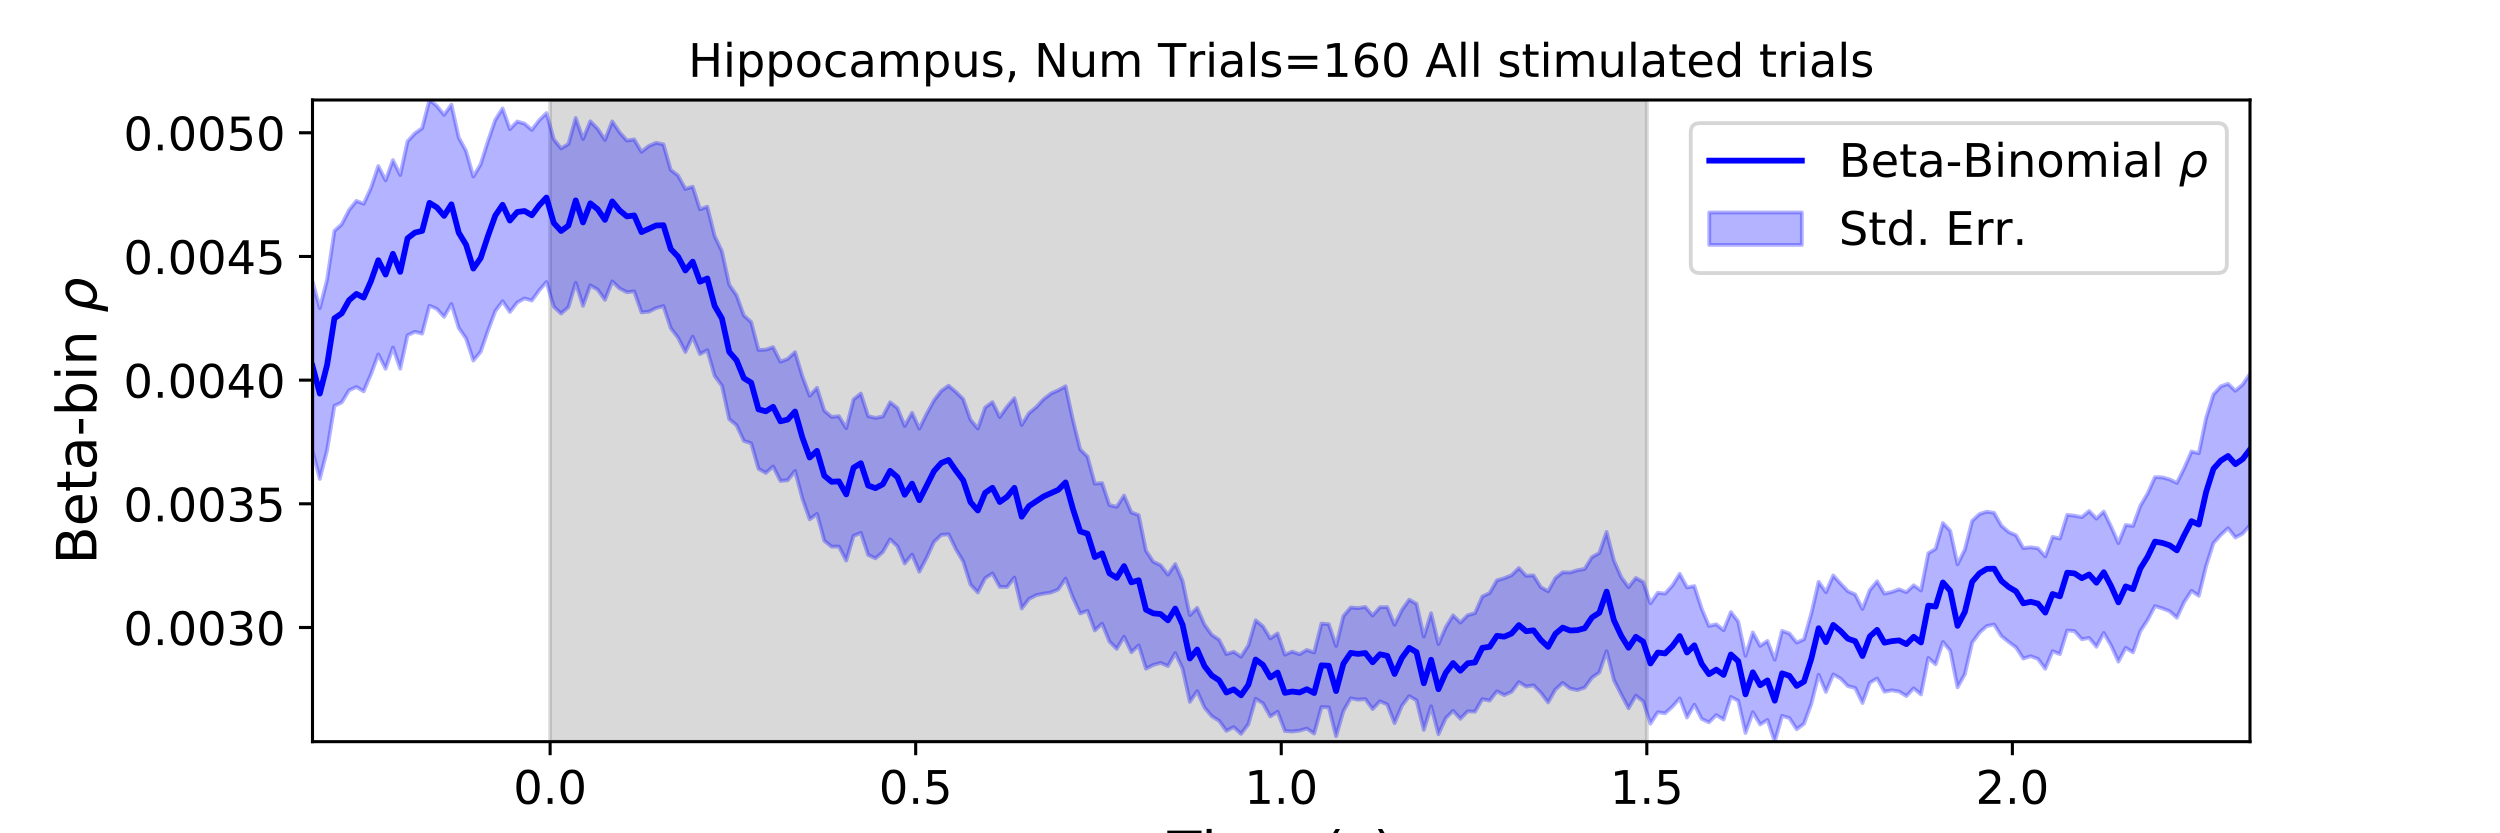 <?xml version="1.0" encoding="utf-8" standalone="no"?>
<!DOCTYPE svg PUBLIC "-//W3C//DTD SVG 1.1//EN"
  "http://www.w3.org/Graphics/SVG/1.1/DTD/svg11.dtd">
<!-- Created with matplotlib (https://matplotlib.org/) -->
<svg height="216pt" version="1.1" viewBox="0 0 648 216" width="648pt" xmlns="http://www.w3.org/2000/svg" xmlns:xlink="http://www.w3.org/1999/xlink">
 <defs>
  <style type="text/css">
*{stroke-linecap:butt;stroke-linejoin:round;}
  </style>
 </defs>
 <g id="figure_1">
  <g id="patch_1">
   <path d="M 0 216 
L 648 216 
L 648 0 
L 0 0 
z
" style="fill:#ffffff;"/>
  </g>
  <g id="axes_1">
   <g id="patch_2">
    <path d="M 81 192.24 
L 583.2 192.24 
L 583.2 25.92 
L 81 25.92 
z
" style="fill:#ffffff;"/>
   </g>
   <g id="PolyCollection_1">
    <defs>
     <path d="M 142.591 -23.76 
L 142.591 -190.08 
L 426.855 -190.08 
L 426.855 -23.76 
L 426.855 -23.76 
L 142.591 -23.76 
z
" id="me880585de1" style="stroke:#808080;stroke-opacity:0.3;"/>
    </defs>
    <g clip-path="url(#pff591fe506)">
     <use style="fill:#808080;fill-opacity:0.3;stroke:#808080;stroke-opacity:0.3;" x="0" xlink:href="#me880585de1" y="216"/>
    </g>
   </g>
   <g id="PolyCollection_2">
    <defs>
     <path d="M 81 -143.099 
L 81 -99.152 
L 82.895 -91.857 
L 84.79 -99.333 
L 86.685 -110.82 
L 88.58 -111.692 
L 90.475 -114.822 
L 92.371 -115.703 
L 94.266 -114.555 
L 96.161 -119.004 
L 98.056 -124.123 
L 99.951 -120.399 
L 101.846 -125.929 
L 103.741 -120.426 
L 105.636 -129.096 
L 107.531 -129.996 
L 109.426 -129.521 
L 111.322 -136.758 
L 113.217 -135.956 
L 115.112 -133.861 
L 117.007 -137.196 
L 118.902 -130.999 
L 120.797 -128.257 
L 122.692 -122.545 
L 124.587 -124.806 
L 126.482 -130.262 
L 128.377 -135.324 
L 130.272 -137.925 
L 132.168 -135.133 
L 134.063 -137.584 
L 135.958 -138.646 
L 137.853 -138.083 
L 139.748 -140.716 
L 141.643 -142.901 
L 143.538 -136.504 
L 145.433 -134.733 
L 147.328 -136.384 
L 149.223 -142.685 
L 151.118 -136.731 
L 153.014 -142.038 
L 154.909 -140.933 
L 156.804 -138.282 
L 158.699 -143.055 
L 160.594 -141.241 
L 162.489 -140.252 
L 164.384 -140.461 
L 166.279 -135.032 
L 168.174 -135.202 
L 170.069 -136.137 
L 171.965 -136.667 
L 173.86 -130.937 
L 175.755 -128.468 
L 177.65 -124.771 
L 179.545 -128.738 
L 181.44 -124.225 
L 183.335 -125.205 
L 185.23 -118.574 
L 187.125 -116.035 
L 189.02 -107.348 
L 190.915 -105.768 
L 192.811 -101.724 
L 194.706 -101.089 
L 196.601 -94.503 
L 198.496 -93.406 
L 200.391 -95.093 
L 202.286 -91.345 
L 204.181 -91.521 
L 206.076 -93.928 
L 207.971 -86.787 
L 209.866 -81.39 
L 211.762 -82.777 
L 213.657 -75.84 
L 215.552 -74.305 
L 217.447 -74.331 
L 219.342 -70.696 
L 221.237 -77.084 
L 223.132 -77.879 
L 225.027 -72.16 
L 226.922 -71.277 
L 228.817 -72.907 
L 230.712 -76.2 
L 232.608 -74.403 
L 234.503 -69.947 
L 236.398 -72.273 
L 238.293 -67.81 
L 240.188 -71.408 
L 242.083 -75.524 
L 243.978 -77.349 
L 245.873 -77.517 
L 247.768 -73.632 
L 249.663 -70.458 
L 251.558 -64.461 
L 253.454 -62.437 
L 255.349 -66.137 
L 257.244 -67.359 
L 259.139 -63.89 
L 261.034 -63.868 
L 262.929 -66.297 
L 264.824 -58.273 
L 266.719 -60.756 
L 268.614 -61.736 
L 270.509 -62.122 
L 272.405 -62.42 
L 274.3 -63.22 
L 276.195 -66.023 
L 278.09 -61.089 
L 279.985 -56.994 
L 281.88 -57.687 
L 283.775 -52.582 
L 285.67 -54.342 
L 287.565 -49.716 
L 289.46 -47.818 
L 291.355 -50.964 
L 293.251 -46.939 
L 295.146 -48.721 
L 297.041 -42.673 
L 298.936 -43.641 
L 300.831 -44.164 
L 302.726 -43.362 
L 304.621 -46.704 
L 306.516 -42.707 
L 308.411 -34.076 
L 310.306 -36.841 
L 312.202 -32.595 
L 314.097 -30.361 
L 315.992 -29.153 
L 317.887 -26.555 
L 319.782 -27.54 
L 321.677 -25.78 
L 323.572 -28.259 
L 325.467 -34.882 
L 327.362 -33.674 
L 329.257 -30.29 
L 331.152 -31.524 
L 333.048 -26.532 
L 334.943 -26.397 
L 336.838 -26.617 
L 338.733 -27.165 
L 340.628 -25.856 
L 342.523 -32.725 
L 344.418 -32.647 
L 346.313 -25.169 
L 348.208 -31.671 
L 350.103 -34.998 
L 351.998 -34.634 
L 353.894 -34.79 
L 355.789 -32.207 
L 357.684 -34.226 
L 359.579 -33.384 
L 361.474 -28.562 
L 363.369 -33.049 
L 365.264 -35.572 
L 367.159 -34.454 
L 369.054 -26.81 
L 370.949 -32.929 
L 372.845 -25.677 
L 374.74 -29.838 
L 376.635 -31.754 
L 378.53 -29.683 
L 380.425 -31.621 
L 382.32 -31.531 
L 384.215 -34.775 
L 386.11 -34.401 
L 388.005 -36.807 
L 389.9 -35.816 
L 391.795 -36.681 
L 393.691 -39.191 
L 395.586 -38.028 
L 397.481 -38.367 
L 399.376 -36.441 
L 401.271 -33.932 
L 403.166 -37.278 
L 405.061 -38.983 
L 406.956 -37.534 
L 408.851 -37.128 
L 410.746 -37.784 
L 412.642 -40.35 
L 414.537 -41.691 
L 416.432 -47.191 
L 418.327 -39.72 
L 420.222 -35.992 
L 422.117 -32.419 
L 424.012 -35.687 
L 425.907 -34.209 
L 427.802 -28.427 
L 429.697 -31.383 
L 431.592 -31.114 
L 433.488 -32.836 
L 435.383 -34.97 
L 437.278 -30.015 
L 439.173 -33.366 
L 441.068 -29.662 
L 442.963 -28.767 
L 444.858 -30.65 
L 446.753 -29.493 
L 448.648 -35.359 
L 450.543 -34.354 
L 452.438 -26.033 
L 454.334 -31.396 
L 456.229 -28.213 
L 458.124 -29.396 
L 460.019 -23.76 
L 461.914 -30.452 
L 463.809 -29.866 
L 465.704 -26.976 
L 467.599 -28.4 
L 469.494 -33.57 
L 471.389 -41.112 
L 473.285 -36.648 
L 475.18 -41.183 
L 477.075 -40.124 
L 478.97 -38.161 
L 480.865 -37.689 
L 482.76 -33.776 
L 484.655 -39.02 
L 486.55 -40.14 
L 488.445 -36.704 
L 490.34 -37.065 
L 492.235 -36.766 
L 494.131 -35.573 
L 496.026 -37.59 
L 497.921 -35.986 
L 499.816 -45.459 
L 501.711 -43.805 
L 503.606 -49.607 
L 505.501 -47.329 
L 507.396 -37.853 
L 509.291 -41.244 
L 511.186 -49.425 
L 513.082 -52.028 
L 514.977 -53.723 
L 516.872 -54.121 
L 518.767 -51.13 
L 520.662 -49.598 
L 522.557 -48.19 
L 524.452 -45.3 
L 526.347 -45.913 
L 528.242 -45.208 
L 530.137 -42.646 
L 532.032 -47.221 
L 533.928 -46.456 
L 535.823 -52.586 
L 537.718 -52.418 
L 539.613 -50.311 
L 541.508 -50.634 
L 543.403 -48.352 
L 545.298 -51.942 
L 547.193 -48.675 
L 549.088 -44.516 
L 550.983 -48.088 
L 552.878 -46.909 
L 554.774 -52.41 
L 556.669 -55.296 
L 558.564 -58.898 
L 560.459 -58.304 
L 562.354 -57.572 
L 564.249 -55.886 
L 566.144 -59.942 
L 568.039 -62.86 
L 569.934 -61.563 
L 571.829 -69.288 
L 573.725 -75.219 
L 575.62 -77.343 
L 577.515 -79.095 
L 579.41 -76.671 
L 581.305 -77.685 
L 583.2 -79.886 
L 583.2 -119.121 
L 583.2 -119.121 
L 581.305 -116.341 
L 579.41 -114.711 
L 577.515 -116.517 
L 575.62 -115.854 
L 573.725 -113.749 
L 571.829 -107.677 
L 569.934 -98.527 
L 568.039 -98.962 
L 566.144 -94.641 
L 564.249 -90.829 
L 562.354 -91.747 
L 560.459 -92.263 
L 558.564 -92.326 
L 556.669 -88.092 
L 554.774 -84.888 
L 552.878 -79.673 
L 550.983 -79.919 
L 549.088 -75.237 
L 547.193 -79.508 
L 545.298 -83.407 
L 543.403 -81.568 
L 541.508 -83.546 
L 539.613 -81.949 
L 537.718 -82.329 
L 535.823 -82.539 
L 533.928 -76.413 
L 532.032 -76.846 
L 530.137 -71.78 
L 528.242 -73.875 
L 526.347 -74.143 
L 524.452 -73.926 
L 522.557 -77.247 
L 520.662 -78.092 
L 518.767 -79.729 
L 516.872 -83.084 
L 514.977 -83.366 
L 513.082 -82.755 
L 511.186 -80.983 
L 509.291 -73.552 
L 507.396 -69.72 
L 505.501 -78.417 
L 503.606 -80.433 
L 501.711 -73.751 
L 499.816 -72.59 
L 497.921 -62.957 
L 496.026 -64.292 
L 494.131 -62.508 
L 492.235 -63.247 
L 490.34 -62.555 
L 488.445 -62.135 
L 486.55 -65.321 
L 484.655 -63.043 
L 482.76 -58.16 
L 480.865 -61.922 
L 478.97 -62.75 
L 477.075 -64.739 
L 475.18 -66.844 
L 473.285 -62.494 
L 471.389 -65.198 
L 469.494 -56.98 
L 467.599 -50.277 
L 465.704 -49.446 
L 463.809 -51.793 
L 461.914 -52.485 
L 460.019 -45.015 
L 458.124 -49.865 
L 456.229 -48.586 
L 454.334 -52.082 
L 452.438 -46.018 
L 450.543 -54.905 
L 448.648 -57.349 
L 446.753 -52.643 
L 444.858 -54.19 
L 442.963 -53.756 
L 441.068 -58.246 
L 439.173 -64.087 
L 437.278 -63.739 
L 435.383 -67.265 
L 433.488 -64.218 
L 431.592 -62.145 
L 429.697 -62.344 
L 427.802 -59.629 
L 425.907 -65.157 
L 424.012 -66.189 
L 422.117 -63.798 
L 420.222 -66.403 
L 418.327 -70.725 
L 416.432 -78.119 
L 414.537 -72.656 
L 412.642 -71.599 
L 410.746 -68.539 
L 408.851 -68.195 
L 406.956 -67.61 
L 405.061 -67.658 
L 403.166 -66.175 
L 401.271 -62.734 
L 399.376 -63.818 
L 397.481 -66.873 
L 395.586 -66.739 
L 393.691 -68.755 
L 391.795 -66.898 
L 389.9 -66.131 
L 388.005 -65.583 
L 386.11 -62.285 
L 384.215 -61.386 
L 382.32 -57.071 
L 380.425 -56.544 
L 378.53 -54.616 
L 376.635 -56.508 
L 374.74 -53.396 
L 372.845 -49.057 
L 370.949 -57.057 
L 369.054 -50.996 
L 367.159 -59.472 
L 365.264 -60.566 
L 363.369 -57.901 
L 361.474 -54.062 
L 359.579 -58.632 
L 357.684 -58.6 
L 355.789 -56.468 
L 353.894 -58.68 
L 351.998 -58.378 
L 350.103 -58.546 
L 348.208 -56.295 
L 346.313 -48.583 
L 344.418 -54.215 
L 342.523 -54.371 
L 340.628 -46.867 
L 338.733 -47.54 
L 336.838 -46.421 
L 334.943 -47.111 
L 333.048 -46.306 
L 331.152 -51.818 
L 329.257 -50.525 
L 327.362 -53.649 
L 325.467 -55.216 
L 323.572 -48.714 
L 321.677 -45.788 
L 319.782 -47.06 
L 317.887 -46.448 
L 315.992 -50.173 
L 314.097 -51.445 
L 312.202 -54.1 
L 310.306 -58.445 
L 308.411 -56.564 
L 306.516 -65.452 
L 304.621 -69.796 
L 302.726 -67.06 
L 300.831 -69.493 
L 298.936 -70.398 
L 297.041 -73.244 
L 295.146 -82.495 
L 293.251 -83.178 
L 291.355 -87.548 
L 289.46 -84.641 
L 287.565 -85.082 
L 285.67 -90.777 
L 283.775 -90.632 
L 281.88 -97.629 
L 279.985 -99.528 
L 278.09 -107.173 
L 276.195 -115.883 
L 274.3 -114.844 
L 272.405 -113.986 
L 270.509 -112.528 
L 268.614 -110.492 
L 266.719 -108.893 
L 264.824 -105.859 
L 262.929 -112.795 
L 261.034 -110.6 
L 259.139 -107.891 
L 257.244 -111.771 
L 255.349 -110.38 
L 253.454 -104.923 
L 251.558 -107.211 
L 249.663 -112.556 
L 247.768 -114.424 
L 245.873 -116.026 
L 243.978 -114.673 
L 242.083 -112.209 
L 240.188 -108.739 
L 238.293 -104.907 
L 236.398 -108.997 
L 234.503 -105.588 
L 232.608 -110.237 
L 230.712 -111.721 
L 228.817 -108.036 
L 226.922 -107.68 
L 225.027 -108.136 
L 223.132 -113.995 
L 221.237 -112.475 
L 219.342 -105.023 
L 217.447 -108.122 
L 215.552 -107.939 
L 213.657 -109.549 
L 211.762 -115.473 
L 209.866 -113.432 
L 207.971 -118.459 
L 206.076 -124.732 
L 204.181 -122.976 
L 202.286 -122.245 
L 200.391 -126.019 
L 198.496 -125.366 
L 196.601 -125.29 
L 194.706 -132.535 
L 192.811 -134.223 
L 190.915 -139.456 
L 189.02 -142.202 
L 187.125 -150.859 
L 185.23 -154.844 
L 183.335 -162.436 
L 181.44 -161.753 
L 179.545 -167.613 
L 177.65 -167.027 
L 175.755 -170.49 
L 173.86 -171.971 
L 171.965 -178.575 
L 170.069 -178.982 
L 168.174 -178.168 
L 166.279 -176.655 
L 164.384 -179.862 
L 162.489 -179.573 
L 160.594 -181.7 
L 158.699 -184.524 
L 156.804 -179.746 
L 154.909 -182.618 
L 153.014 -184.561 
L 151.118 -179.971 
L 149.223 -185.416 
L 147.328 -178.664 
L 145.433 -177.535 
L 143.538 -179.905 
L 141.643 -186.694 
L 139.748 -184.817 
L 137.853 -182.341 
L 135.958 -183.962 
L 134.063 -184.514 
L 132.168 -182.536 
L 130.272 -187.891 
L 128.377 -184.933 
L 126.482 -179.415 
L 124.587 -173.415 
L 122.692 -170.24 
L 120.797 -176.868 
L 118.902 -180.367 
L 117.007 -188.886 
L 115.112 -186.237 
L 113.217 -188.562 
L 111.322 -190.08 
L 109.426 -182.786 
L 107.531 -181.414 
L 105.636 -179.352 
L 103.741 -170.645 
L 101.846 -174.5 
L 99.951 -169.258 
L 98.056 -172.959 
L 96.161 -167.314 
L 94.266 -163.187 
L 92.371 -163.923 
L 90.475 -161.541 
L 88.58 -157.88 
L 86.685 -156.155 
L 84.79 -143.55 
L 82.895 -136.119 
L 81 -143.099 
z
" id="m4643116437" style="stroke:#0000ff;stroke-opacity:0.3;"/>
    </defs>
    <g clip-path="url(#pff591fe506)">
     <use style="fill:#0000ff;fill-opacity:0.3;stroke:#0000ff;stroke-opacity:0.3;" x="0" xlink:href="#m4643116437" y="216"/>
    </g>
   </g>
   <g id="matplotlib.axis_1">
    <g id="xtick_1">
     <g id="line2d_1">
      <defs>
       <path d="M 0 0 
L 0 3.5 
" id="m4c4cd0b00a" style="stroke:#000000;stroke-width:0.8;"/>
      </defs>
      <g>
       <use style="stroke:#000000;stroke-width:0.8;" x="142.591" xlink:href="#m4c4cd0b00a" y="192.24"/>
      </g>
     </g>
     <g id="text_1">
      <!-- 0.0 -->
      <defs>
       <path d="M 31.781 66.406 
Q 24.172 66.406 20.328 58.906 
Q 16.5 51.422 16.5 36.375 
Q 16.5 21.391 20.328 13.891 
Q 24.172 6.391 31.781 6.391 
Q 39.453 6.391 43.281 13.891 
Q 47.125 21.391 47.125 36.375 
Q 47.125 51.422 43.281 58.906 
Q 39.453 66.406 31.781 66.406 
z
M 31.781 74.219 
Q 44.047 74.219 50.516 64.516 
Q 56.984 54.828 56.984 36.375 
Q 56.984 17.969 50.516 8.266 
Q 44.047 -1.422 31.781 -1.422 
Q 19.531 -1.422 13.062 8.266 
Q 6.594 17.969 6.594 36.375 
Q 6.594 54.828 13.062 64.516 
Q 19.531 74.219 31.781 74.219 
z
" id="DejaVuSans-48"/>
       <path d="M 10.688 12.406 
L 21 12.406 
L 21 0 
L 10.688 0 
z
" id="DejaVuSans-46"/>
      </defs>
      <g transform="translate(133.049 208.358)scale(0.12 -0.12)">
       <use xlink:href="#DejaVuSans-48"/>
       <use x="63.623" xlink:href="#DejaVuSans-46"/>
       <use x="95.41" xlink:href="#DejaVuSans-48"/>
      </g>
     </g>
    </g>
    <g id="xtick_2">
     <g id="line2d_2">
      <g>
       <use style="stroke:#000000;stroke-width:0.8;" x="237.345" xlink:href="#m4c4cd0b00a" y="192.24"/>
      </g>
     </g>
     <g id="text_2">
      <!-- 0.5 -->
      <defs>
       <path d="M 10.797 72.906 
L 49.516 72.906 
L 49.516 64.594 
L 19.828 64.594 
L 19.828 46.734 
Q 21.969 47.469 24.109 47.828 
Q 26.266 48.188 28.422 48.188 
Q 40.625 48.188 47.75 41.5 
Q 54.891 34.812 54.891 23.391 
Q 54.891 11.625 47.562 5.094 
Q 40.234 -1.422 26.906 -1.422 
Q 22.312 -1.422 17.547 -0.641 
Q 12.797 0.141 7.719 1.703 
L 7.719 11.625 
Q 12.109 9.234 16.797 8.062 
Q 21.484 6.891 26.703 6.891 
Q 35.156 6.891 40.078 11.328 
Q 45.016 15.766 45.016 23.391 
Q 45.016 31 40.078 35.438 
Q 35.156 39.891 26.703 39.891 
Q 22.75 39.891 18.812 39.016 
Q 14.891 38.141 10.797 36.281 
z
" id="DejaVuSans-53"/>
      </defs>
      <g transform="translate(227.803 208.358)scale(0.12 -0.12)">
       <use xlink:href="#DejaVuSans-48"/>
       <use x="63.623" xlink:href="#DejaVuSans-46"/>
       <use x="95.41" xlink:href="#DejaVuSans-53"/>
      </g>
     </g>
    </g>
    <g id="xtick_3">
     <g id="line2d_3">
      <g>
       <use style="stroke:#000000;stroke-width:0.8;" x="332.1" xlink:href="#m4c4cd0b00a" y="192.24"/>
      </g>
     </g>
     <g id="text_3">
      <!-- 1.0 -->
      <defs>
       <path d="M 12.406 8.297 
L 28.516 8.297 
L 28.516 63.922 
L 10.984 60.406 
L 10.984 69.391 
L 28.422 72.906 
L 38.281 72.906 
L 38.281 8.297 
L 54.391 8.297 
L 54.391 0 
L 12.406 0 
z
" id="DejaVuSans-49"/>
      </defs>
      <g transform="translate(322.558 208.358)scale(0.12 -0.12)">
       <use xlink:href="#DejaVuSans-49"/>
       <use x="63.623" xlink:href="#DejaVuSans-46"/>
       <use x="95.41" xlink:href="#DejaVuSans-48"/>
      </g>
     </g>
    </g>
    <g id="xtick_4">
     <g id="line2d_4">
      <g>
       <use style="stroke:#000000;stroke-width:0.8;" x="426.855" xlink:href="#m4c4cd0b00a" y="192.24"/>
      </g>
     </g>
     <g id="text_4">
      <!-- 1.5 -->
      <g transform="translate(417.313 208.358)scale(0.12 -0.12)">
       <use xlink:href="#DejaVuSans-49"/>
       <use x="63.623" xlink:href="#DejaVuSans-46"/>
       <use x="95.41" xlink:href="#DejaVuSans-53"/>
      </g>
     </g>
    </g>
    <g id="xtick_5">
     <g id="line2d_5">
      <g>
       <use style="stroke:#000000;stroke-width:0.8;" x="521.609" xlink:href="#m4c4cd0b00a" y="192.24"/>
      </g>
     </g>
     <g id="text_5">
      <!-- 2.0 -->
      <defs>
       <path d="M 19.188 8.297 
L 53.609 8.297 
L 53.609 0 
L 7.328 0 
L 7.328 8.297 
Q 12.938 14.109 22.625 23.891 
Q 32.328 33.688 34.812 36.531 
Q 39.547 41.844 41.422 45.531 
Q 43.312 49.219 43.312 52.781 
Q 43.312 58.594 39.234 62.25 
Q 35.156 65.922 28.609 65.922 
Q 23.969 65.922 18.812 64.312 
Q 13.672 62.703 7.812 59.422 
L 7.812 69.391 
Q 13.766 71.781 18.938 73 
Q 24.125 74.219 28.422 74.219 
Q 39.75 74.219 46.484 68.547 
Q 53.219 62.891 53.219 53.422 
Q 53.219 48.922 51.531 44.891 
Q 49.859 40.875 45.406 35.406 
Q 44.188 33.984 37.641 27.219 
Q 31.109 20.453 19.188 8.297 
z
" id="DejaVuSans-50"/>
      </defs>
      <g transform="translate(512.068 208.358)scale(0.12 -0.12)">
       <use xlink:href="#DejaVuSans-50"/>
       <use x="63.623" xlink:href="#DejaVuSans-46"/>
       <use x="95.41" xlink:href="#DejaVuSans-48"/>
      </g>
     </g>
    </g>
    <g id="text_6">
     <!-- Time (s) -->
     <defs>
      <path d="M -0.297 72.906 
L 61.375 72.906 
L 61.375 64.594 
L 35.5 64.594 
L 35.5 0 
L 25.594 0 
L 25.594 64.594 
L -0.297 64.594 
z
" id="DejaVuSans-84"/>
      <path d="M 9.422 54.688 
L 18.406 54.688 
L 18.406 0 
L 9.422 0 
z
M 9.422 75.984 
L 18.406 75.984 
L 18.406 64.594 
L 9.422 64.594 
z
" id="DejaVuSans-105"/>
      <path d="M 52 44.188 
Q 55.375 50.25 60.062 53.125 
Q 64.75 56 71.094 56 
Q 79.641 56 84.281 50.016 
Q 88.922 44.047 88.922 33.016 
L 88.922 0 
L 79.891 0 
L 79.891 32.719 
Q 79.891 40.578 77.094 44.375 
Q 74.312 48.188 68.609 48.188 
Q 61.625 48.188 57.562 43.547 
Q 53.516 38.922 53.516 30.906 
L 53.516 0 
L 44.484 0 
L 44.484 32.719 
Q 44.484 40.625 41.703 44.406 
Q 38.922 48.188 33.109 48.188 
Q 26.219 48.188 22.156 43.531 
Q 18.109 38.875 18.109 30.906 
L 18.109 0 
L 9.078 0 
L 9.078 54.688 
L 18.109 54.688 
L 18.109 46.188 
Q 21.188 51.219 25.484 53.609 
Q 29.781 56 35.688 56 
Q 41.656 56 45.828 52.969 
Q 50 49.953 52 44.188 
z
" id="DejaVuSans-109"/>
      <path d="M 56.203 29.594 
L 56.203 25.203 
L 14.891 25.203 
Q 15.484 15.922 20.484 11.062 
Q 25.484 6.203 34.422 6.203 
Q 39.594 6.203 44.453 7.469 
Q 49.312 8.734 54.109 11.281 
L 54.109 2.781 
Q 49.266 0.734 44.188 -0.344 
Q 39.109 -1.422 33.891 -1.422 
Q 20.797 -1.422 13.156 6.188 
Q 5.516 13.812 5.516 26.812 
Q 5.516 40.234 12.766 48.109 
Q 20.016 56 32.328 56 
Q 43.359 56 49.781 48.891 
Q 56.203 41.797 56.203 29.594 
z
M 47.219 32.234 
Q 47.125 39.594 43.094 43.984 
Q 39.062 48.391 32.422 48.391 
Q 24.906 48.391 20.391 44.141 
Q 15.875 39.891 15.188 32.172 
z
" id="DejaVuSans-101"/>
      <path id="DejaVuSans-32"/>
      <path d="M 31 75.875 
Q 24.469 64.656 21.281 53.656 
Q 18.109 42.672 18.109 31.391 
Q 18.109 20.125 21.312 9.062 
Q 24.516 -2 31 -13.188 
L 23.188 -13.188 
Q 15.875 -1.703 12.234 9.375 
Q 8.594 20.453 8.594 31.391 
Q 8.594 42.281 12.203 53.312 
Q 15.828 64.359 23.188 75.875 
z
" id="DejaVuSans-40"/>
      <path d="M 44.281 53.078 
L 44.281 44.578 
Q 40.484 46.531 36.375 47.5 
Q 32.281 48.484 27.875 48.484 
Q 21.188 48.484 17.844 46.438 
Q 14.5 44.391 14.5 40.281 
Q 14.5 37.156 16.891 35.375 
Q 19.281 33.594 26.516 31.984 
L 29.594 31.297 
Q 39.156 29.25 43.188 25.516 
Q 47.219 21.781 47.219 15.094 
Q 47.219 7.469 41.188 3.016 
Q 35.156 -1.422 24.609 -1.422 
Q 20.219 -1.422 15.453 -0.562 
Q 10.688 0.297 5.422 2 
L 5.422 11.281 
Q 10.406 8.688 15.234 7.391 
Q 20.062 6.109 24.812 6.109 
Q 31.156 6.109 34.562 8.281 
Q 37.984 10.453 37.984 14.406 
Q 37.984 18.062 35.516 20.016 
Q 33.062 21.969 24.703 23.781 
L 21.578 24.516 
Q 13.234 26.266 9.516 29.906 
Q 5.812 33.547 5.812 39.891 
Q 5.812 47.609 11.281 51.797 
Q 16.75 56 26.812 56 
Q 31.781 56 36.172 55.266 
Q 40.578 54.547 44.281 53.078 
z
" id="DejaVuSans-115"/>
      <path d="M 8.016 75.875 
L 15.828 75.875 
Q 23.141 64.359 26.781 53.312 
Q 30.422 42.281 30.422 31.391 
Q 30.422 20.453 26.781 9.375 
Q 23.141 -1.703 15.828 -13.188 
L 8.016 -13.188 
Q 14.5 -2 17.703 9.062 
Q 20.906 20.125 20.906 31.391 
Q 20.906 42.672 17.703 53.656 
Q 14.5 64.656 8.016 75.875 
z
" id="DejaVuSans-41"/>
     </defs>
     <g transform="translate(302.605 225.796)scale(0.144 -0.144)">
      <use xlink:href="#DejaVuSans-84"/>
      <use x="61.037" xlink:href="#DejaVuSans-105"/>
      <use x="88.82" xlink:href="#DejaVuSans-109"/>
      <use x="186.232" xlink:href="#DejaVuSans-101"/>
      <use x="247.756" xlink:href="#DejaVuSans-32"/>
      <use x="279.543" xlink:href="#DejaVuSans-40"/>
      <use x="318.557" xlink:href="#DejaVuSans-115"/>
      <use x="370.656" xlink:href="#DejaVuSans-41"/>
     </g>
    </g>
   </g>
   <g id="matplotlib.axis_2">
    <g id="ytick_1">
     <g id="line2d_6">
      <defs>
       <path d="M 0 0 
L -3.5 0 
" id="m19bba8ab46" style="stroke:#000000;stroke-width:0.8;"/>
      </defs>
      <g>
       <use style="stroke:#000000;stroke-width:0.8;" x="81" xlink:href="#m19bba8ab46" y="162.648"/>
      </g>
     </g>
     <g id="text_7">
      <!-- 0.0030 -->
      <defs>
       <path d="M 40.578 39.312 
Q 47.656 37.797 51.625 33 
Q 55.609 28.219 55.609 21.188 
Q 55.609 10.406 48.188 4.484 
Q 40.766 -1.422 27.094 -1.422 
Q 22.516 -1.422 17.656 -0.516 
Q 12.797 0.391 7.625 2.203 
L 7.625 11.719 
Q 11.719 9.328 16.594 8.109 
Q 21.484 6.891 26.812 6.891 
Q 36.078 6.891 40.938 10.547 
Q 45.797 14.203 45.797 21.188 
Q 45.797 27.641 41.281 31.266 
Q 36.766 34.906 28.719 34.906 
L 20.219 34.906 
L 20.219 43.016 
L 29.109 43.016 
Q 36.375 43.016 40.234 45.922 
Q 44.094 48.828 44.094 54.297 
Q 44.094 59.906 40.109 62.906 
Q 36.141 65.922 28.719 65.922 
Q 24.656 65.922 20.016 65.031 
Q 15.375 64.156 9.812 62.312 
L 9.812 71.094 
Q 15.438 72.656 20.344 73.438 
Q 25.25 74.219 29.594 74.219 
Q 40.828 74.219 47.359 69.109 
Q 53.906 64.016 53.906 55.328 
Q 53.906 49.266 50.438 45.094 
Q 46.969 40.922 40.578 39.312 
z
" id="DejaVuSans-51"/>
      </defs>
      <g transform="translate(32.011 167.207)scale(0.12 -0.12)">
       <use xlink:href="#DejaVuSans-48"/>
       <use x="63.623" xlink:href="#DejaVuSans-46"/>
       <use x="95.41" xlink:href="#DejaVuSans-48"/>
       <use x="159.033" xlink:href="#DejaVuSans-48"/>
       <use x="222.656" xlink:href="#DejaVuSans-51"/>
       <use x="286.279" xlink:href="#DejaVuSans-48"/>
      </g>
     </g>
    </g>
    <g id="ytick_2">
     <g id="line2d_7">
      <g>
       <use style="stroke:#000000;stroke-width:0.8;" x="81" xlink:href="#m19bba8ab46" y="130.589"/>
      </g>
     </g>
     <g id="text_8">
      <!-- 0.0035 -->
      <g transform="translate(32.011 135.148)scale(0.12 -0.12)">
       <use xlink:href="#DejaVuSans-48"/>
       <use x="63.623" xlink:href="#DejaVuSans-46"/>
       <use x="95.41" xlink:href="#DejaVuSans-48"/>
       <use x="159.033" xlink:href="#DejaVuSans-48"/>
       <use x="222.656" xlink:href="#DejaVuSans-51"/>
       <use x="286.279" xlink:href="#DejaVuSans-53"/>
      </g>
     </g>
    </g>
    <g id="ytick_3">
     <g id="line2d_8">
      <g>
       <use style="stroke:#000000;stroke-width:0.8;" x="81" xlink:href="#m19bba8ab46" y="98.531"/>
      </g>
     </g>
     <g id="text_9">
      <!-- 0.0040 -->
      <defs>
       <path d="M 37.797 64.312 
L 12.891 25.391 
L 37.797 25.391 
z
M 35.203 72.906 
L 47.609 72.906 
L 47.609 25.391 
L 58.016 25.391 
L 58.016 17.188 
L 47.609 17.188 
L 47.609 0 
L 37.797 0 
L 37.797 17.188 
L 4.891 17.188 
L 4.891 26.703 
z
" id="DejaVuSans-52"/>
      </defs>
      <g transform="translate(32.011 103.09)scale(0.12 -0.12)">
       <use xlink:href="#DejaVuSans-48"/>
       <use x="63.623" xlink:href="#DejaVuSans-46"/>
       <use x="95.41" xlink:href="#DejaVuSans-48"/>
       <use x="159.033" xlink:href="#DejaVuSans-48"/>
       <use x="222.656" xlink:href="#DejaVuSans-52"/>
       <use x="286.279" xlink:href="#DejaVuSans-48"/>
      </g>
     </g>
    </g>
    <g id="ytick_4">
     <g id="line2d_9">
      <g>
       <use style="stroke:#000000;stroke-width:0.8;" x="81" xlink:href="#m19bba8ab46" y="66.472"/>
      </g>
     </g>
     <g id="text_10">
      <!-- 0.0045 -->
      <g transform="translate(32.011 71.031)scale(0.12 -0.12)">
       <use xlink:href="#DejaVuSans-48"/>
       <use x="63.623" xlink:href="#DejaVuSans-46"/>
       <use x="95.41" xlink:href="#DejaVuSans-48"/>
       <use x="159.033" xlink:href="#DejaVuSans-48"/>
       <use x="222.656" xlink:href="#DejaVuSans-52"/>
       <use x="286.279" xlink:href="#DejaVuSans-53"/>
      </g>
     </g>
    </g>
    <g id="ytick_5">
     <g id="line2d_10">
      <g>
       <use style="stroke:#000000;stroke-width:0.8;" x="81" xlink:href="#m19bba8ab46" y="34.413"/>
      </g>
     </g>
     <g id="text_11">
      <!-- 0.0050 -->
      <g transform="translate(32.011 38.973)scale(0.12 -0.12)">
       <use xlink:href="#DejaVuSans-48"/>
       <use x="63.623" xlink:href="#DejaVuSans-46"/>
       <use x="95.41" xlink:href="#DejaVuSans-48"/>
       <use x="159.033" xlink:href="#DejaVuSans-48"/>
       <use x="222.656" xlink:href="#DejaVuSans-53"/>
       <use x="286.279" xlink:href="#DejaVuSans-48"/>
      </g>
     </g>
    </g>
    <g id="text_12">
     <!-- Beta-bin $\rho$ -->
     <defs>
      <path d="M 19.672 34.812 
L 19.672 8.109 
L 35.5 8.109 
Q 43.453 8.109 47.281 11.406 
Q 51.125 14.703 51.125 21.484 
Q 51.125 28.328 47.281 31.562 
Q 43.453 34.812 35.5 34.812 
z
M 19.672 64.797 
L 19.672 42.828 
L 34.281 42.828 
Q 41.5 42.828 45.031 45.531 
Q 48.578 48.25 48.578 53.812 
Q 48.578 59.328 45.031 62.062 
Q 41.5 64.797 34.281 64.797 
z
M 9.812 72.906 
L 35.016 72.906 
Q 46.297 72.906 52.391 68.219 
Q 58.5 63.531 58.5 54.891 
Q 58.5 48.188 55.375 44.234 
Q 52.25 40.281 46.188 39.312 
Q 53.469 37.75 57.5 32.781 
Q 61.531 27.828 61.531 20.406 
Q 61.531 10.641 54.891 5.312 
Q 48.25 0 35.984 0 
L 9.812 0 
z
" id="DejaVuSans-66"/>
      <path d="M 18.312 70.219 
L 18.312 54.688 
L 36.812 54.688 
L 36.812 47.703 
L 18.312 47.703 
L 18.312 18.016 
Q 18.312 11.328 20.141 9.422 
Q 21.969 7.516 27.594 7.516 
L 36.812 7.516 
L 36.812 0 
L 27.594 0 
Q 17.188 0 13.234 3.875 
Q 9.281 7.766 9.281 18.016 
L 9.281 47.703 
L 2.688 47.703 
L 2.688 54.688 
L 9.281 54.688 
L 9.281 70.219 
z
" id="DejaVuSans-116"/>
      <path d="M 34.281 27.484 
Q 23.391 27.484 19.188 25 
Q 14.984 22.516 14.984 16.5 
Q 14.984 11.719 18.141 8.906 
Q 21.297 6.109 26.703 6.109 
Q 34.188 6.109 38.703 11.406 
Q 43.219 16.703 43.219 25.484 
L 43.219 27.484 
z
M 52.203 31.203 
L 52.203 0 
L 43.219 0 
L 43.219 8.297 
Q 40.141 3.328 35.547 0.953 
Q 30.953 -1.422 24.312 -1.422 
Q 15.922 -1.422 10.953 3.297 
Q 6 8.016 6 15.922 
Q 6 25.141 12.172 29.828 
Q 18.359 34.516 30.609 34.516 
L 43.219 34.516 
L 43.219 35.406 
Q 43.219 41.609 39.141 45 
Q 35.062 48.391 27.688 48.391 
Q 23 48.391 18.547 47.266 
Q 14.109 46.141 10.016 43.891 
L 10.016 52.203 
Q 14.938 54.109 19.578 55.047 
Q 24.219 56 28.609 56 
Q 40.484 56 46.344 49.844 
Q 52.203 43.703 52.203 31.203 
z
" id="DejaVuSans-97"/>
      <path d="M 4.891 31.391 
L 31.203 31.391 
L 31.203 23.391 
L 4.891 23.391 
z
" id="DejaVuSans-45"/>
      <path d="M 48.688 27.297 
Q 48.688 37.203 44.609 42.844 
Q 40.531 48.484 33.406 48.484 
Q 26.266 48.484 22.188 42.844 
Q 18.109 37.203 18.109 27.297 
Q 18.109 17.391 22.188 11.75 
Q 26.266 6.109 33.406 6.109 
Q 40.531 6.109 44.609 11.75 
Q 48.688 17.391 48.688 27.297 
z
M 18.109 46.391 
Q 20.953 51.266 25.266 53.625 
Q 29.594 56 35.594 56 
Q 45.562 56 51.781 48.094 
Q 58.016 40.188 58.016 27.297 
Q 58.016 14.406 51.781 6.484 
Q 45.562 -1.422 35.594 -1.422 
Q 29.594 -1.422 25.266 0.953 
Q 20.953 3.328 18.109 8.203 
L 18.109 0 
L 9.078 0 
L 9.078 75.984 
L 18.109 75.984 
z
" id="DejaVuSans-98"/>
      <path d="M 54.891 33.016 
L 54.891 0 
L 45.906 0 
L 45.906 32.719 
Q 45.906 40.484 42.875 44.328 
Q 39.844 48.188 33.797 48.188 
Q 26.516 48.188 22.312 43.547 
Q 18.109 38.922 18.109 30.906 
L 18.109 0 
L 9.078 0 
L 9.078 54.688 
L 18.109 54.688 
L 18.109 46.188 
Q 21.344 51.125 25.703 53.562 
Q 30.078 56 35.797 56 
Q 45.219 56 50.047 50.172 
Q 54.891 44.344 54.891 33.016 
z
" id="DejaVuSans-110"/>
      <path d="M 18.797 44.922 
Q 22.703 49.906 30.953 54.297 
Q 34.188 56 43.062 56 
Q 53.031 56 57.719 48.094 
Q 62.406 40.188 59.906 27.297 
Q 57.375 14.406 49.609 6.484 
Q 41.844 -1.422 31.891 -1.422 
Q 25.875 -1.422 22.016 0.984 
Q 18.172 3.328 16.312 8.203 
L 10.641 -20.797 
L 1.609 -20.797 
L 10.891 26.812 
Q 13.094 38.094 18.797 44.922 
z
M 50.594 27.297 
Q 52.484 37.203 49.516 42.875 
Q 46.531 48.484 39.406 48.484 
Q 32.281 48.484 27.094 42.875 
Q 21.922 37.203 20.016 27.297 
Q 18.062 17.391 21.047 11.719 
Q 24.031 6.109 31.156 6.109 
Q 38.281 6.109 43.453 11.719 
Q 48.641 17.391 50.594 27.297 
z
" id="DejaVuSans-Oblique-961"/>
     </defs>
     <g transform="translate(24.987 146.304)rotate(-90)scale(0.144 -0.144)">
      <use transform="translate(0 0.016)" xlink:href="#DejaVuSans-66"/>
      <use transform="translate(68.604 0.016)" xlink:href="#DejaVuSans-101"/>
      <use transform="translate(130.127 0.016)" xlink:href="#DejaVuSans-116"/>
      <use transform="translate(169.336 0.016)" xlink:href="#DejaVuSans-97"/>
      <use transform="translate(230.615 0.016)" xlink:href="#DejaVuSans-45"/>
      <use transform="translate(266.699 0.016)" xlink:href="#DejaVuSans-98"/>
      <use transform="translate(330.176 0.016)" xlink:href="#DejaVuSans-105"/>
      <use transform="translate(357.959 0.016)" xlink:href="#DejaVuSans-110"/>
      <use transform="translate(421.338 0.016)" xlink:href="#DejaVuSans-32"/>
      <use transform="translate(453.125 0.016)" xlink:href="#DejaVuSans-Oblique-961"/>
     </g>
    </g>
   </g>
   <g id="line2d_11">
    <path clip-path="url(#pff591fe506)" d="M 81 94.874 
L 82.895 102.012 
L 84.79 94.558 
L 86.685 82.512 
L 88.58 81.214 
L 90.475 77.818 
L 92.371 76.187 
L 94.266 77.129 
L 96.161 72.841 
L 98.056 67.459 
L 99.951 71.172 
L 101.846 65.786 
L 103.741 70.465 
L 105.636 61.776 
L 107.531 60.295 
L 109.426 59.847 
L 111.322 52.581 
L 113.217 53.741 
L 115.112 55.951 
L 117.007 52.959 
L 118.902 60.317 
L 120.797 63.437 
L 122.692 69.607 
L 124.587 66.89 
L 126.482 61.162 
L 128.377 55.871 
L 130.272 53.092 
L 132.168 57.166 
L 134.063 54.951 
L 135.958 54.696 
L 137.853 55.788 
L 139.748 53.234 
L 141.643 51.202 
L 143.538 57.795 
L 145.433 59.866 
L 147.328 58.476 
L 149.223 51.95 
L 151.118 57.649 
L 153.014 52.7 
L 154.909 54.224 
L 156.804 56.986 
L 158.699 52.211 
L 160.594 54.529 
L 162.489 56.088 
L 164.384 55.838 
L 166.279 60.157 
L 170.069 58.44 
L 171.965 58.379 
L 173.86 64.546 
L 175.755 66.521 
L 177.65 70.101 
L 179.545 67.824 
L 181.44 73.011 
L 183.335 72.18 
L 185.23 79.291 
L 187.125 82.553 
L 189.02 91.225 
L 190.915 93.388 
L 192.811 98.026 
L 194.706 99.188 
L 196.601 106.104 
L 198.496 106.614 
L 200.391 105.444 
L 202.286 109.205 
L 204.181 108.752 
L 206.076 106.67 
L 207.971 113.377 
L 209.866 118.589 
L 211.762 116.875 
L 213.657 123.305 
L 215.552 124.878 
L 217.447 124.774 
L 219.342 128.141 
L 221.237 121.221 
L 223.132 120.063 
L 225.027 125.852 
L 226.922 126.521 
L 228.817 125.529 
L 230.712 122.04 
L 232.608 123.68 
L 234.503 128.232 
L 236.398 125.365 
L 238.293 129.642 
L 242.083 122.133 
L 243.978 119.989 
L 245.873 119.229 
L 247.768 121.972 
L 249.663 124.493 
L 251.558 130.164 
L 253.454 132.32 
L 255.349 127.741 
L 257.244 126.435 
L 259.139 130.11 
L 261.034 128.766 
L 262.929 126.454 
L 264.824 133.934 
L 266.719 131.175 
L 270.509 128.675 
L 274.3 126.968 
L 276.195 125.047 
L 278.09 131.869 
L 279.985 137.739 
L 281.88 138.342 
L 283.775 144.393 
L 285.67 143.441 
L 287.565 148.601 
L 289.46 149.771 
L 291.355 146.744 
L 293.251 150.942 
L 295.146 150.392 
L 297.041 158.041 
L 298.936 158.98 
L 300.831 159.172 
L 302.726 160.789 
L 304.621 157.75 
L 306.516 161.921 
L 308.411 170.68 
L 310.306 168.357 
L 312.202 172.653 
L 314.097 175.097 
L 315.992 176.337 
L 317.887 179.499 
L 319.782 178.7 
L 321.677 180.216 
L 323.572 177.514 
L 325.467 170.951 
L 327.362 172.338 
L 329.257 175.592 
L 331.152 174.329 
L 333.048 179.581 
L 334.943 179.246 
L 336.838 179.481 
L 338.733 178.647 
L 340.628 179.638 
L 342.523 172.452 
L 344.418 172.569 
L 346.313 179.124 
L 348.208 172.017 
L 350.103 169.228 
L 351.998 169.494 
L 353.894 169.265 
L 355.789 171.662 
L 357.684 169.587 
L 359.579 169.992 
L 361.474 174.688 
L 363.369 170.525 
L 365.264 167.931 
L 367.159 169.037 
L 369.054 177.097 
L 370.949 171.007 
L 372.845 178.633 
L 374.74 174.383 
L 376.635 171.869 
L 378.53 173.85 
L 380.425 171.917 
L 382.32 171.699 
L 384.215 167.92 
L 386.11 167.657 
L 388.005 164.805 
L 389.9 165.027 
L 391.795 164.21 
L 393.691 162.027 
L 395.586 163.617 
L 397.481 163.38 
L 399.376 165.871 
L 401.271 167.667 
L 403.166 164.273 
L 405.061 162.679 
L 406.956 163.428 
L 408.851 163.339 
L 410.746 162.839 
L 412.642 160.025 
L 414.537 158.826 
L 416.432 153.345 
L 418.327 160.777 
L 420.222 164.803 
L 422.117 167.892 
L 424.012 165.062 
L 425.907 166.317 
L 427.802 171.972 
L 429.697 169.137 
L 431.592 169.37 
L 433.488 167.473 
L 435.383 164.883 
L 437.278 169.123 
L 439.173 167.274 
L 441.068 172.046 
L 442.963 174.739 
L 444.858 173.58 
L 446.753 174.932 
L 448.648 169.646 
L 450.543 171.37 
L 452.438 179.974 
L 454.334 174.261 
L 456.229 177.601 
L 458.124 176.37 
L 460.019 181.612 
L 461.914 174.531 
L 463.809 175.17 
L 465.704 177.789 
L 467.599 176.662 
L 469.494 170.725 
L 471.389 162.845 
L 473.285 166.429 
L 475.18 161.986 
L 477.075 163.568 
L 478.97 165.545 
L 480.865 166.194 
L 482.76 170.032 
L 484.655 164.969 
L 486.55 163.269 
L 488.445 166.581 
L 490.34 166.19 
L 492.235 165.994 
L 494.131 166.959 
L 496.026 165.059 
L 497.921 166.528 
L 499.816 156.975 
L 501.711 157.222 
L 503.606 150.98 
L 505.501 153.127 
L 507.396 162.214 
L 509.291 158.602 
L 511.186 150.796 
L 513.082 148.608 
L 514.977 147.455 
L 516.872 147.397 
L 518.767 150.57 
L 520.662 152.155 
L 522.557 153.282 
L 524.452 156.387 
L 526.347 155.972 
L 528.242 156.458 
L 530.137 158.787 
L 532.032 153.967 
L 533.928 154.566 
L 535.823 148.438 
L 537.718 148.627 
L 539.613 149.87 
L 541.508 148.91 
L 543.403 151.04 
L 545.298 148.326 
L 547.193 151.909 
L 549.088 156.124 
L 550.983 151.996 
L 552.878 152.709 
L 554.774 147.351 
L 556.669 144.306 
L 558.564 140.388 
L 560.459 140.717 
L 562.354 141.341 
L 564.249 142.643 
L 566.144 138.708 
L 568.039 135.089 
L 569.934 135.955 
L 571.829 127.518 
L 573.725 121.516 
L 575.62 119.402 
L 577.515 118.194 
L 579.41 120.309 
L 581.305 118.987 
L 583.2 116.496 
L 583.2 116.496 
" style="fill:none;stroke:#0000ff;stroke-linecap:square;stroke-width:1.5;"/>
   </g>
   <g id="patch_3">
    <path d="M 81 192.24 
L 81 25.92 
" style="fill:none;stroke:#000000;stroke-linecap:square;stroke-linejoin:miter;stroke-width:0.8;"/>
   </g>
   <g id="patch_4">
    <path d="M 583.2 192.24 
L 583.2 25.92 
" style="fill:none;stroke:#000000;stroke-linecap:square;stroke-linejoin:miter;stroke-width:0.8;"/>
   </g>
   <g id="patch_5">
    <path d="M 81 192.24 
L 583.2 192.24 
" style="fill:none;stroke:#000000;stroke-linecap:square;stroke-linejoin:miter;stroke-width:0.8;"/>
   </g>
   <g id="patch_6">
    <path d="M 81 25.92 
L 583.2 25.92 
" style="fill:none;stroke:#000000;stroke-linecap:square;stroke-linejoin:miter;stroke-width:0.8;"/>
   </g>
   <g id="text_13">
    <!-- Hippocampus, Num Trials=160 All stimulated trials -->
    <defs>
     <path d="M 9.812 72.906 
L 19.672 72.906 
L 19.672 43.016 
L 55.516 43.016 
L 55.516 72.906 
L 65.375 72.906 
L 65.375 0 
L 55.516 0 
L 55.516 34.719 
L 19.672 34.719 
L 19.672 0 
L 9.812 0 
z
" id="DejaVuSans-72"/>
     <path d="M 18.109 8.203 
L 18.109 -20.797 
L 9.078 -20.797 
L 9.078 54.688 
L 18.109 54.688 
L 18.109 46.391 
Q 20.953 51.266 25.266 53.625 
Q 29.594 56 35.594 56 
Q 45.562 56 51.781 48.094 
Q 58.016 40.188 58.016 27.297 
Q 58.016 14.406 51.781 6.484 
Q 45.562 -1.422 35.594 -1.422 
Q 29.594 -1.422 25.266 0.953 
Q 20.953 3.328 18.109 8.203 
z
M 48.688 27.297 
Q 48.688 37.203 44.609 42.844 
Q 40.531 48.484 33.406 48.484 
Q 26.266 48.484 22.188 42.844 
Q 18.109 37.203 18.109 27.297 
Q 18.109 17.391 22.188 11.75 
Q 26.266 6.109 33.406 6.109 
Q 40.531 6.109 44.609 11.75 
Q 48.688 17.391 48.688 27.297 
z
" id="DejaVuSans-112"/>
     <path d="M 30.609 48.391 
Q 23.391 48.391 19.188 42.75 
Q 14.984 37.109 14.984 27.297 
Q 14.984 17.484 19.156 11.844 
Q 23.344 6.203 30.609 6.203 
Q 37.797 6.203 41.984 11.859 
Q 46.188 17.531 46.188 27.297 
Q 46.188 37.016 41.984 42.703 
Q 37.797 48.391 30.609 48.391 
z
M 30.609 56 
Q 42.328 56 49.016 48.375 
Q 55.719 40.766 55.719 27.297 
Q 55.719 13.875 49.016 6.219 
Q 42.328 -1.422 30.609 -1.422 
Q 18.844 -1.422 12.172 6.219 
Q 5.516 13.875 5.516 27.297 
Q 5.516 40.766 12.172 48.375 
Q 18.844 56 30.609 56 
z
" id="DejaVuSans-111"/>
     <path d="M 48.781 52.594 
L 48.781 44.188 
Q 44.969 46.297 41.141 47.344 
Q 37.312 48.391 33.406 48.391 
Q 24.656 48.391 19.812 42.844 
Q 14.984 37.312 14.984 27.297 
Q 14.984 17.281 19.812 11.734 
Q 24.656 6.203 33.406 6.203 
Q 37.312 6.203 41.141 7.25 
Q 44.969 8.297 48.781 10.406 
L 48.781 2.094 
Q 45.016 0.344 40.984 -0.531 
Q 36.969 -1.422 32.422 -1.422 
Q 20.062 -1.422 12.781 6.344 
Q 5.516 14.109 5.516 27.297 
Q 5.516 40.672 12.859 48.328 
Q 20.219 56 33.016 56 
Q 37.156 56 41.109 55.141 
Q 45.062 54.297 48.781 52.594 
z
" id="DejaVuSans-99"/>
     <path d="M 8.5 21.578 
L 8.5 54.688 
L 17.484 54.688 
L 17.484 21.922 
Q 17.484 14.156 20.5 10.266 
Q 23.531 6.391 29.594 6.391 
Q 36.859 6.391 41.078 11.031 
Q 45.312 15.672 45.312 23.688 
L 45.312 54.688 
L 54.297 54.688 
L 54.297 0 
L 45.312 0 
L 45.312 8.406 
Q 42.047 3.422 37.719 1 
Q 33.406 -1.422 27.688 -1.422 
Q 18.266 -1.422 13.375 4.438 
Q 8.5 10.297 8.5 21.578 
z
M 31.109 56 
z
" id="DejaVuSans-117"/>
     <path d="M 11.719 12.406 
L 22.016 12.406 
L 22.016 4 
L 14.016 -11.625 
L 7.719 -11.625 
L 11.719 4 
z
" id="DejaVuSans-44"/>
     <path d="M 9.812 72.906 
L 23.094 72.906 
L 55.422 11.922 
L 55.422 72.906 
L 64.984 72.906 
L 64.984 0 
L 51.703 0 
L 19.391 60.984 
L 19.391 0 
L 9.812 0 
z
" id="DejaVuSans-78"/>
     <path d="M 41.109 46.297 
Q 39.594 47.172 37.812 47.578 
Q 36.031 48 33.891 48 
Q 26.266 48 22.188 43.047 
Q 18.109 38.094 18.109 28.812 
L 18.109 0 
L 9.078 0 
L 9.078 54.688 
L 18.109 54.688 
L 18.109 46.188 
Q 20.953 51.172 25.484 53.578 
Q 30.031 56 36.531 56 
Q 37.453 56 38.578 55.875 
Q 39.703 55.766 41.062 55.516 
z
" id="DejaVuSans-114"/>
     <path d="M 9.422 75.984 
L 18.406 75.984 
L 18.406 0 
L 9.422 0 
z
" id="DejaVuSans-108"/>
     <path d="M 10.594 45.406 
L 73.188 45.406 
L 73.188 37.203 
L 10.594 37.203 
z
M 10.594 25.484 
L 73.188 25.484 
L 73.188 17.188 
L 10.594 17.188 
z
" id="DejaVuSans-61"/>
     <path d="M 33.016 40.375 
Q 26.375 40.375 22.484 35.828 
Q 18.609 31.297 18.609 23.391 
Q 18.609 15.531 22.484 10.953 
Q 26.375 6.391 33.016 6.391 
Q 39.656 6.391 43.531 10.953 
Q 47.406 15.531 47.406 23.391 
Q 47.406 31.297 43.531 35.828 
Q 39.656 40.375 33.016 40.375 
z
M 52.594 71.297 
L 52.594 62.312 
Q 48.875 64.062 45.094 64.984 
Q 41.312 65.922 37.594 65.922 
Q 27.828 65.922 22.672 59.328 
Q 17.531 52.734 16.797 39.406 
Q 19.672 43.656 24.016 45.922 
Q 28.375 48.188 33.594 48.188 
Q 44.578 48.188 50.953 41.516 
Q 57.328 34.859 57.328 23.391 
Q 57.328 12.156 50.688 5.359 
Q 44.047 -1.422 33.016 -1.422 
Q 20.359 -1.422 13.672 8.266 
Q 6.984 17.969 6.984 36.375 
Q 6.984 53.656 15.188 63.938 
Q 23.391 74.219 37.203 74.219 
Q 40.922 74.219 44.703 73.484 
Q 48.484 72.75 52.594 71.297 
z
" id="DejaVuSans-54"/>
     <path d="M 34.188 63.188 
L 20.797 26.906 
L 47.609 26.906 
z
M 28.609 72.906 
L 39.797 72.906 
L 67.578 0 
L 57.328 0 
L 50.688 18.703 
L 17.828 18.703 
L 11.188 0 
L 0.781 0 
z
" id="DejaVuSans-65"/>
     <path d="M 45.406 46.391 
L 45.406 75.984 
L 54.391 75.984 
L 54.391 0 
L 45.406 0 
L 45.406 8.203 
Q 42.578 3.328 38.25 0.953 
Q 33.938 -1.422 27.875 -1.422 
Q 17.969 -1.422 11.734 6.484 
Q 5.516 14.406 5.516 27.297 
Q 5.516 40.188 11.734 48.094 
Q 17.969 56 27.875 56 
Q 33.938 56 38.25 53.625 
Q 42.578 51.266 45.406 46.391 
z
M 14.797 27.297 
Q 14.797 17.391 18.875 11.75 
Q 22.953 6.109 30.078 6.109 
Q 37.203 6.109 41.297 11.75 
Q 45.406 17.391 45.406 27.297 
Q 45.406 37.203 41.297 42.844 
Q 37.203 48.484 30.078 48.484 
Q 22.953 48.484 18.875 42.844 
Q 14.797 37.203 14.797 27.297 
z
" id="DejaVuSans-100"/>
    </defs>
    <g transform="translate(178.381 19.92)scale(0.12 -0.12)">
     <use xlink:href="#DejaVuSans-72"/>
     <use x="75.195" xlink:href="#DejaVuSans-105"/>
     <use x="102.979" xlink:href="#DejaVuSans-112"/>
     <use x="166.455" xlink:href="#DejaVuSans-112"/>
     <use x="229.932" xlink:href="#DejaVuSans-111"/>
     <use x="291.113" xlink:href="#DejaVuSans-99"/>
     <use x="346.094" xlink:href="#DejaVuSans-97"/>
     <use x="407.373" xlink:href="#DejaVuSans-109"/>
     <use x="504.785" xlink:href="#DejaVuSans-112"/>
     <use x="568.262" xlink:href="#DejaVuSans-117"/>
     <use x="631.641" xlink:href="#DejaVuSans-115"/>
     <use x="683.74" xlink:href="#DejaVuSans-44"/>
     <use x="715.527" xlink:href="#DejaVuSans-32"/>
     <use x="747.314" xlink:href="#DejaVuSans-78"/>
     <use x="822.119" xlink:href="#DejaVuSans-117"/>
     <use x="885.498" xlink:href="#DejaVuSans-109"/>
     <use x="982.91" xlink:href="#DejaVuSans-32"/>
     <use x="1014.697" xlink:href="#DejaVuSans-84"/>
     <use x="1075.562" xlink:href="#DejaVuSans-114"/>
     <use x="1116.676" xlink:href="#DejaVuSans-105"/>
     <use x="1144.459" xlink:href="#DejaVuSans-97"/>
     <use x="1205.738" xlink:href="#DejaVuSans-108"/>
     <use x="1233.521" xlink:href="#DejaVuSans-115"/>
     <use x="1285.621" xlink:href="#DejaVuSans-61"/>
     <use x="1369.41" xlink:href="#DejaVuSans-49"/>
     <use x="1433.033" xlink:href="#DejaVuSans-54"/>
     <use x="1496.656" xlink:href="#DejaVuSans-48"/>
     <use x="1560.279" xlink:href="#DejaVuSans-32"/>
     <use x="1592.066" xlink:href="#DejaVuSans-65"/>
     <use x="1660.475" xlink:href="#DejaVuSans-108"/>
     <use x="1688.258" xlink:href="#DejaVuSans-108"/>
     <use x="1716.041" xlink:href="#DejaVuSans-32"/>
     <use x="1747.828" xlink:href="#DejaVuSans-115"/>
     <use x="1799.928" xlink:href="#DejaVuSans-116"/>
     <use x="1839.137" xlink:href="#DejaVuSans-105"/>
     <use x="1866.92" xlink:href="#DejaVuSans-109"/>
     <use x="1964.332" xlink:href="#DejaVuSans-117"/>
     <use x="2027.711" xlink:href="#DejaVuSans-108"/>
     <use x="2055.494" xlink:href="#DejaVuSans-97"/>
     <use x="2116.773" xlink:href="#DejaVuSans-116"/>
     <use x="2155.982" xlink:href="#DejaVuSans-101"/>
     <use x="2217.506" xlink:href="#DejaVuSans-100"/>
     <use x="2280.982" xlink:href="#DejaVuSans-32"/>
     <use x="2312.77" xlink:href="#DejaVuSans-116"/>
     <use x="2351.979" xlink:href="#DejaVuSans-114"/>
     <use x="2393.092" xlink:href="#DejaVuSans-105"/>
     <use x="2420.875" xlink:href="#DejaVuSans-97"/>
     <use x="2482.154" xlink:href="#DejaVuSans-108"/>
     <use x="2509.938" xlink:href="#DejaVuSans-115"/>
    </g>
   </g>
   <g id="legend_1">
    <g id="patch_7">
     <path d="M 440.64 70.774 
L 574.8 70.774 
Q 577.2 70.774 577.2 68.374 
L 577.2 34.32 
Q 577.2 31.92 574.8 31.92 
L 440.64 31.92 
Q 438.24 31.92 438.24 34.32 
L 438.24 68.374 
Q 438.24 70.774 440.64 70.774 
z
" style="fill:#ffffff;opacity:0.8;stroke:#cccccc;stroke-linejoin:miter;"/>
    </g>
    <g id="line2d_12">
     <path d="M 443.04 41.64 
L 467.04 41.64 
" style="fill:none;stroke:#0000ff;stroke-linecap:square;stroke-width:1.5;"/>
    </g>
    <g id="line2d_13"/>
    <g id="text_14">
     <!-- Beta-Binomial $\rho$ -->
     <g transform="translate(476.64 45.84)scale(0.12 -0.12)">
      <use transform="translate(0 0.016)" xlink:href="#DejaVuSans-66"/>
      <use transform="translate(68.604 0.016)" xlink:href="#DejaVuSans-101"/>
      <use transform="translate(130.127 0.016)" xlink:href="#DejaVuSans-116"/>
      <use transform="translate(169.336 0.016)" xlink:href="#DejaVuSans-97"/>
      <use transform="translate(230.615 0.016)" xlink:href="#DejaVuSans-45"/>
      <use transform="translate(266.699 0.016)" xlink:href="#DejaVuSans-66"/>
      <use transform="translate(335.303 0.016)" xlink:href="#DejaVuSans-105"/>
      <use transform="translate(363.086 0.016)" xlink:href="#DejaVuSans-110"/>
      <use transform="translate(426.465 0.016)" xlink:href="#DejaVuSans-111"/>
      <use transform="translate(487.646 0.016)" xlink:href="#DejaVuSans-109"/>
      <use transform="translate(585.059 0.016)" xlink:href="#DejaVuSans-105"/>
      <use transform="translate(612.842 0.016)" xlink:href="#DejaVuSans-97"/>
      <use transform="translate(674.121 0.016)" xlink:href="#DejaVuSans-108"/>
      <use transform="translate(701.904 0.016)" xlink:href="#DejaVuSans-32"/>
      <use transform="translate(733.691 0.016)" xlink:href="#DejaVuSans-Oblique-961"/>
     </g>
    </g>
    <g id="patch_8">
     <path d="M 443.04 63.478 
L 467.04 63.478 
L 467.04 55.078 
L 443.04 55.078 
z
" style="fill:#0000ff;opacity:0.3;stroke:#0000ff;stroke-linejoin:miter;"/>
    </g>
    <g id="text_15">
     <!-- Std. Err. -->
     <defs>
      <path d="M 53.516 70.516 
L 53.516 60.891 
Q 47.906 63.578 42.922 64.891 
Q 37.938 66.219 33.297 66.219 
Q 25.25 66.219 20.875 63.094 
Q 16.5 59.969 16.5 54.203 
Q 16.5 49.359 19.406 46.891 
Q 22.312 44.438 30.422 42.922 
L 36.375 41.703 
Q 47.406 39.594 52.656 34.297 
Q 57.906 29 57.906 20.125 
Q 57.906 9.516 50.797 4.047 
Q 43.703 -1.422 29.984 -1.422 
Q 24.812 -1.422 18.969 -0.25 
Q 13.141 0.922 6.891 3.219 
L 6.891 13.375 
Q 12.891 10.016 18.656 8.297 
Q 24.422 6.594 29.984 6.594 
Q 38.422 6.594 43.016 9.906 
Q 47.609 13.234 47.609 19.391 
Q 47.609 24.75 44.312 27.781 
Q 41.016 30.812 33.5 32.328 
L 27.484 33.5 
Q 16.453 35.688 11.516 40.375 
Q 6.594 45.062 6.594 53.422 
Q 6.594 63.094 13.406 68.656 
Q 20.219 74.219 32.172 74.219 
Q 37.312 74.219 42.625 73.281 
Q 47.953 72.359 53.516 70.516 
z
" id="DejaVuSans-83"/>
      <path d="M 9.812 72.906 
L 55.906 72.906 
L 55.906 64.594 
L 19.672 64.594 
L 19.672 43.016 
L 54.391 43.016 
L 54.391 34.719 
L 19.672 34.719 
L 19.672 8.297 
L 56.781 8.297 
L 56.781 0 
L 9.812 0 
z
" id="DejaVuSans-69"/>
     </defs>
     <g transform="translate(476.64 63.478)scale(0.12 -0.12)">
      <use xlink:href="#DejaVuSans-83"/>
      <use x="63.477" xlink:href="#DejaVuSans-116"/>
      <use x="102.686" xlink:href="#DejaVuSans-100"/>
      <use x="166.162" xlink:href="#DejaVuSans-46"/>
      <use x="197.949" xlink:href="#DejaVuSans-32"/>
      <use x="229.736" xlink:href="#DejaVuSans-69"/>
      <use x="292.92" xlink:href="#DejaVuSans-114"/>
      <use x="334.018" xlink:href="#DejaVuSans-114"/>
      <use x="374.99" xlink:href="#DejaVuSans-46"/>
     </g>
    </g>
   </g>
  </g>
 </g>
 <defs>
  <clipPath id="pff591fe506">
   <rect height="166.32" width="502.2" x="81" y="25.92"/>
  </clipPath>
 </defs>
</svg>
